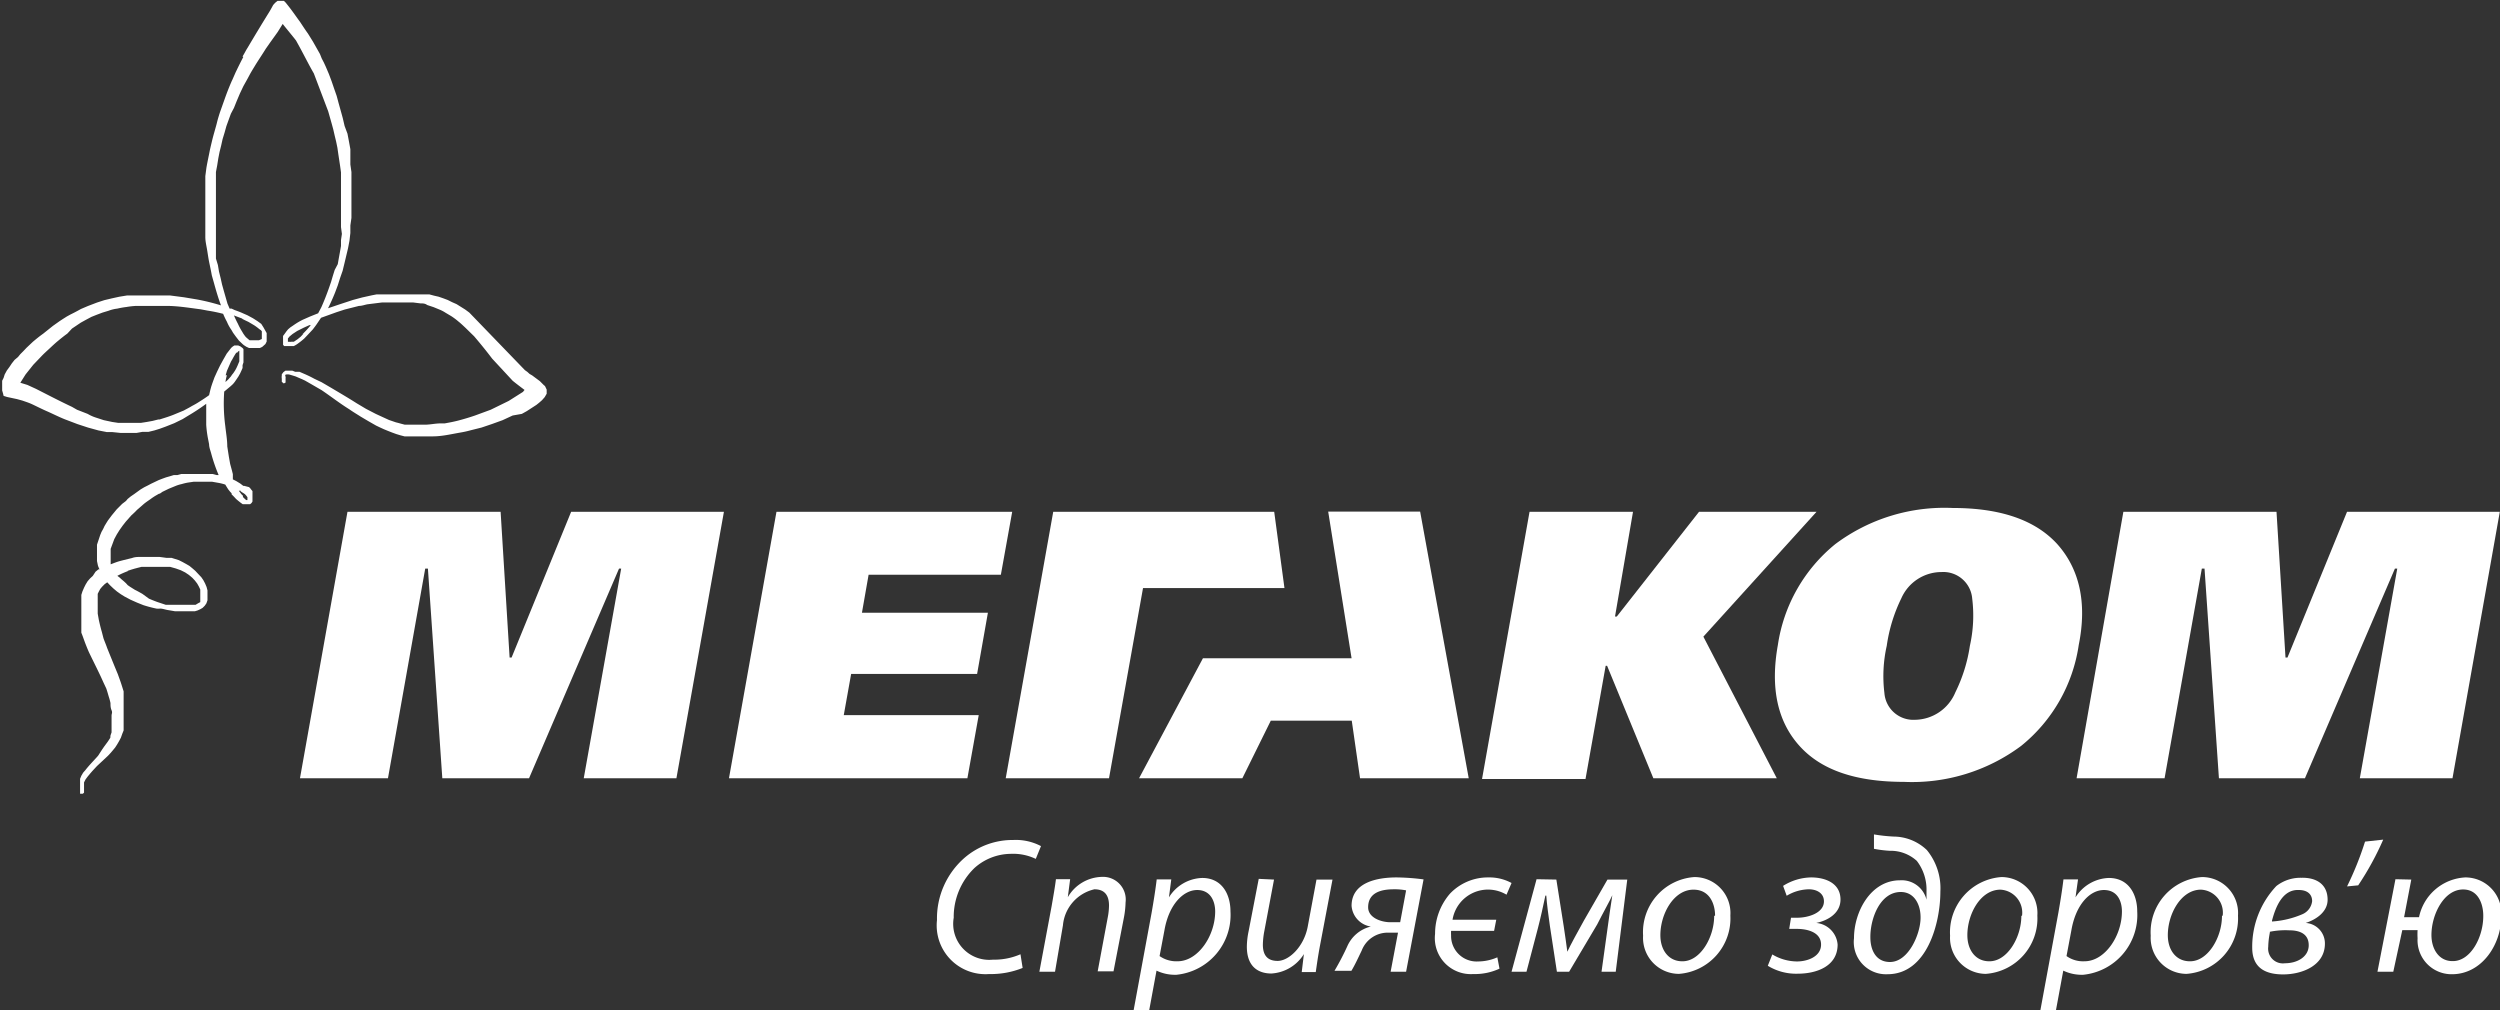 <svg xmlns="http://www.w3.org/2000/svg" viewBox="0 0 138.93 56.13"><rect x="0" y="0" width="138.93" height="56.13" fill="#333333" stroke="none"/><defs><style>.cls-1{fill:#fff;}</style></defs><g id="Шар_2" data-name="Шар 2"><g id="Слой_1" data-name="Слой 1"><path class="cls-1" d="M30.25,21.43l-.14-.14L30,21.18l-.43-.32-.14-.08-.12-.11-.14-.1-3.09-3.2-.23-.17-.24-.15-.24-.15-.25-.11-.24-.12-.24-.09-.26-.09-.26-.06-.26-.07-.27,0-.25,0-.28,0H22l-.27,0-.27,0-.26,0-.27,0-.26.05-.54.12-.52.14-.76.25-.62.21q.21-.42.39-.87l.15-.4.13-.41.14-.4.1-.41.1-.42.1-.42.08-.42.05-.43,0-.42.06-.42,0-.43V10l0-.44-.06-.42,0-.43,0-.42-.08-.44-.08-.42L19.15,7l-.1-.43-.11-.4-.12-.43-.11-.41-.14-.4-.14-.41-.15-.4-.17-.4L18,3.48l-.12-.23L17.78,3l-.13-.23-.26-.46-.28-.45c-.16-.22-.3-.44-.44-.65,0,0,0,0,0,0-.2-.27-.39-.55-.6-.82L15.88.15l-.1-.1-.13,0h-.13l-.1,0-.1.08-.08.08-.06.07c-.07.13-.14.26-.22.39-.41.66-.82,1.34-1.21,2-.08.12-.15.27-.23.4s0,.06,0,.1c-.15.28-.29.57-.43.86l-.18.41a1.39,1.39,0,0,0-.06.13c-.13.3-.25.61-.36.92l-.27.76c-.06.19-.12.38-.17.59s-.19.66-.27,1-.1.41-.14.62-.12.57-.17.87l-.06.46,0,.48,0,.49,0,.47v.49l0,.48,0,.49,0,.48c0,.24.06.48.1.72s.07.47.12.71.1.47.14.7l.13.46c.11.4.23.81.38,1.21a11.91,11.91,0,0,0-1.34-.33l-.72-.12-.77-.1-.53,0h-1l-.43,0-.43,0-.43.07-.41.09-.42.1-.4.13L4.9,17l-.4.17-.2.11-.19.1-.2.1-.2.11-.19.12-.2.13-.38.27-.55.44c-.2.14-.38.29-.56.44l-.36.34-.17.18-.17.17L1,19.84.81,20l-.15.19-.14.21-.14.19-.12.22L.2,21l-.08.16,0,.16,0,.18,0,.2.05.17L.2,22l.19.06.56.12.29.08c.17.06.33.11.49.18s.57.28.87.41.65.31,1,.45l.71.27.58.19.58.16.46.09.3,0,.48.05h.87L7.91,24,8.25,24l.33-.08.29-.09h0l.33-.12.48-.19.47-.23.31-.19a11.38,11.38,0,0,0,1-.66c0,.17,0,.34,0,.51v.34c0,.1,0,.21,0,.32a6.16,6.16,0,0,0,.09.72l.07.36c0,.18.08.36.13.56a9.2,9.2,0,0,0,.4,1.15l-.11,0-.22-.06-.2,0-.22,0h-.88l-.21,0-.23,0-.22.06-.2,0-.23.07-.21.06-.22.08-.18.07h0l-.21.1-.21.1-.19.1-.2.1-.2.12-.18.13-.18.13-.19.13-.17.14L7,27.84,6.79,28l-.15.15-.15.15-.14.17-.14.17L6,28.92l-.1.16-.09.15-.08.17-.09.16-.07.17-.06.18-.06.18-.06.18,0,.19V31l0,.18.05.24a1.45,1.45,0,0,0,.09.22l-.06,0-.16.13L5.16,32,5,32.15l-.13.15-.11.18-.09.18-.09.21-.06.19,0,.2,0,.19,0,.21v.56l0,.19,0,.2,0,.18,0,.19,0,.18.07.18.13.36c.07.18.14.36.22.54.22.46.45.91.67,1.38l.15.33.15.32c.05.15.09.29.13.43a3.29,3.29,0,0,1,.1.37c0,.13,0,.26.06.4s0,.19,0,.3,0,.26,0,.39v.18l0,.18,0,.18-.06.17L6.13,41,6,41.2l-.11.15-.11.15-.11.16L5.45,42c-.23.26-.49.52-.7.79l-.13.15-.1.17-.07.17,0,.07,0,.09v.09l0,.09v.29l0,.1,0,.1,0,0,0,0,.06,0h.09l.07-.06,0-.06V44l0-.1,0-.14v-.16l0-.06,0-.06.08-.16.11-.15L5,43l.13-.15.26-.28L6,42l.14-.15.12-.14.14-.17.11-.17.11-.19.1-.19.07-.2.08-.2,0-.21,0-.19,0-.21v-.59l0-.19,0-.2,0-.19,0-.19,0-.2-.12-.38c-.06-.19-.13-.37-.2-.57-.2-.48-.41-1-.6-1.47-.06-.18-.14-.36-.2-.53l-.09-.35c-.07-.24-.12-.45-.17-.68l-.06-.34V33.3l0-.16,0-.14.07-.14.07-.13.1-.12.15-.15.14-.1.16.17.19.18.19.16.21.15.21.13.34.18.36.16.35.14a7,7,0,0,0,.72.19.73.73,0,0,0,.2,0c.16,0,.32.07.49.09l.35.06.45,0h.33l.16,0,.16,0,.16-.05.15-.07.12-.07.12-.12.09-.13.06-.17,0-.2V33l0-.19-.05-.19-.08-.19-.1-.19-.11-.16L11,31.88l-.15-.16-.15-.13-.17-.14-.19-.11-.2-.11-.2-.1-.22-.07L9.53,31,9.24,31l-.37-.05H7.8c-.14,0-.3,0-.46.06l-.45.11-.23.06c-.18.05-.35.12-.51.18l0-.14v-.23l0-.22,0-.14,0-.13.1-.27.1-.27.14-.26.15-.24.17-.24.18-.23.3-.34c.11-.1.22-.2.32-.31L8,28c.11-.09.23-.17.36-.26a3,3,0,0,1,.35-.23l.12-.07c.08,0,.15-.09.22-.12l.33-.16L9.77,27a2.07,2.07,0,0,1,.33-.1,3.18,3.18,0,0,1,.33-.08l.34-.05.33,0h.33l.35,0,.34.06a2.6,2.6,0,0,1,.4.1l.06.1.1.16.11.14.08.08,0,.06.13.13.12.13.13.11.14.11.1.07.05,0,.13,0h.12l.11,0,.08-.07.05-.08,0-.11v-.2l0-.1,0-.09,0-.08-.06-.07-.06-.08-.07-.07L13.57,27l-.05,0-.17-.13-.23-.14-.18-.09,0-.13,0-.08,0-.08-.05-.2-.1-.37-.07-.39-.09-.58c0-.37-.07-.75-.11-1.13a9.44,9.44,0,0,1-.06-1.92l.36-.3.13-.12,0,0,.09-.11.11-.16.1-.15.09-.16.07-.15.07-.16,0-.16.05-.15,0-.09,0-.06,0-.14v-.45l-.05-.06v0l-.12-.09-.12-.05h-.11l-.11,0-.09.06-.08.07,0,0,0,0-.25.32L12.4,20l-.17.31-.16.33-.15.33-.12.33-.06.18-.05.18-.07.3c-.16.12-.33.23-.52.35a4.41,4.41,0,0,1-.43.25c-.16.1-.31.17-.45.25L9.76,23c-.16.07-.33.13-.48.18l-.41.13H8.8l-.32.08-.33.06-.32.05-.32,0H6.89l-.32,0-.33-.05-.47-.1-.46-.15A2.28,2.28,0,0,1,4.87,23l-.59-.23L4,22.61c-.68-.32-1.37-.68-2-1l-.48-.22-.39-.12.29-.46.43-.54.44-.46c.15-.16.31-.3.47-.45s.31-.29.48-.43.33-.27.5-.39L4,18.26l.49-.33.29-.16.3-.16.3-.12.32-.12.33-.1a2.07,2.07,0,0,1,.49-.12,4.54,4.54,0,0,1,.51-.09A4.46,4.46,0,0,1,7.56,17l.52,0H9.25c.64,0,1.28.11,1.91.19l.37.07a8.38,8.38,0,0,1,.87.18,4.49,4.49,0,0,0,.21.44,2.28,2.28,0,0,0,.2.38l.06.09.08.14.16.22.17.22.2.19,0,0,.07.06.14.09.15.07.16,0h.16l.15,0,.13,0,.13-.06.18-.16.07-.14,0-.14v-.17l0-.16-.09-.16-.09-.16L14.52,18l-.22-.16c-.1-.06-.21-.14-.31-.19l-.24-.13-.23-.1c-.15-.07-.31-.13-.48-.19l-.17-.08-.11,0-.12-.28-.1-.35-.1-.35-.1-.36-.08-.36-.09-.36-.06-.36L12,14.37,12,14l0-.36,0-.37,0-.38,0-.36V11.41l0-.37,0-.38,0-.37L12,9.92l0-.36.07-.37.06-.38.07-.36.09-.36.08-.36.11-.36.1-.36.13-.36.12-.33h0L13,6l.14-.35.19-.45.19-.4,0,0c.11-.2.22-.39.33-.6s.22-.38.34-.58.39-.6.58-.91L15,2.38l.43-.6.28-.45c.25.32.5.61.74.92l.22.4c.26.48.52,1,.77,1.43l.8,2.11.19.67.09.33.08.35.08.33.07.34.05.35.05.33.05.33.05.36,0,.33,0,.35,0,.33v1.7l0,.33L19,13l-.05.34,0,.33-.06.34-.06.33-.06.34L18.6,15l-.1.32-.1.34-.11.32c-.13.37-.27.73-.43,1.09l-.18.34-.45.18-.43.19-.15.08h0l-.12.07-.14.09-.13.09-.12.08-.13.11-.09.11-.1.14-.09.12,0,.1V19l0,.09,0,.07.06.07.09,0,.06,0H16l.06,0h.2l.07,0a1.53,1.53,0,0,0,.27-.17,3.76,3.76,0,0,0,.31-.25l.19-.2.29-.31c.08-.11.17-.22.24-.33l.21-.31.86-.31.46-.15.79-.2c.16,0,.31-.06.47-.09l.8-.1.48,0h.65l.62,0,.4.05c.13,0,.25,0,.37.09l.36.12.34.14a2,2,0,0,1,.32.17l.32.19a3.79,3.79,0,0,1,.4.3c.14.11.26.23.39.35l.48.47c.35.41.69.83,1,1.24l1.14,1.23c.22.18.45.35.66.51l-.09.11-.79.5-1,.49-.87.32c-.29.1-.59.19-.89.27s-.53.12-.8.17l-.23,0c-.27,0-.53.06-.8.07h-.61l-.2,0-.18,0-.2,0-.19-.05-.18-.05L22,23.47l-.38-.13-.35-.16L20.88,23l-.54-.28-.52-.31c-.47-.3-.95-.58-1.42-.86l-.53-.31-.4-.19a6.63,6.63,0,0,0-.6-.29l-.23-.1-.1,0-.14,0-.15-.06H16l-.14,0-.11.08-.09.12,0,.07a.52.52,0,0,0,0,.18v.06l0,.06,0,.05.11.09.1-.05,0,0,0-.05V21a.14.14,0,0,0,0-.07.09.09,0,0,1,0-.11.45.45,0,0,1,.23,0l.17.05.16.05.16.07h0l.19.08.17.08.35.2.57.33c.52.35,1,.73,1.55,1.07.21.15.42.27.62.4l.44.26.42.24.23.11.22.1.22.09.23.09.22.08.23.07.23.06.16,0,.15,0,.32,0,.32,0h.31l.31,0c.51,0,1-.12,1.52-.21a5.61,5.61,0,0,0,.59-.13l.6-.15.59-.2.58-.21.56-.26L29,23l.27-.15.54-.35.15-.12.16-.14.15-.17.11-.19,0-.23-.1-.21M7.1,31.72l.18-.06.2-.06.19-.05.2-.05.19,0,.21,0,.2,0h.58l.2,0,.2,0,.32.09.28.1.24.12.21.14.19.16.14.15.13.17.09.16.08.17,0,.16,0,.14,0,.14,0,.1v.16l-.13.07-.13.08-.16,0-.17,0H10l-.19,0-.21,0-.2,0-.19,0-.36-.12h0c-.19-.06-.38-.14-.57-.22L7.91,33c-.13-.07-.26-.15-.41-.22l-.27-.17-.13-.09L7,32.41l-.12-.11-.12-.1-.12-.11L6.52,32a5.1,5.1,0,0,1,.58-.26m6.26-4.45.08.06.08.05h0l.09.06.08.09.06.08,0,.08,0,.08v0h0l-.07,0-.09-.08-.09-.09,0,0,0-.07-.09-.09-.14-.19.12,0m-.85-6.41.07-.25.1-.23.11-.25a1,1,0,0,1,.08-.14,4,4,0,0,1,.23-.39l.05,0a.31.31,0,0,1,.12-.11s0,0,0,.05v.17l0,.17,0,.09,0,.11-.05.12-.05.12-.06.13-.07.13-.1.15,0,0-.08.1-.06.09-.15.17-.15.14a2.33,2.33,0,0,1,.08-.38m.87-3.12.14.07.19.09.32.19a2.55,2.55,0,0,1,.28.21l.09.06,0,0,.05.06,0,.09,0,.09,0,.11v.07l0,.07,0,0-.16.07-.09,0H14l-.07,0-.06,0-.06-.05-.07-.06-.08-.07-.07-.09h0l-.07-.1-.07-.12a3.55,3.55,0,0,1-.23-.43c-.08-.15-.15-.3-.22-.46l.45.17m3.42.84-.16.17-.17.14-.21.14H16.2a.38.38,0,0,1-.15,0L16,19v-.1l0-.09.09-.11.17-.14.26-.17.1-.05.26-.13.31-.14.08,0A5.37,5.37,0,0,1,16.8,18.58Z"/><path class="cls-1" d="M37.59,43.25H32.44L34.52,31.6H34.4l-5,11.65H24.58l-.8-11.65h-.15L21.56,43.25H16.67l2.64-14.81h8.51l.5,8.1h.11l3.31-8.1h8.49Z"/><path class="cls-1" d="M53.76,43.25H40.51l2.64-14.81h13.1l-.63,3.5H48.27l-.37,2.11h7l-.6,3.4h-7l-.41,2.29h7.5Z"/><path class="cls-1" d="M71.38,32.68H63.52L61.63,43.25H55.89l2.64-14.81H70.81Z"/><polygon class="cls-1" points="78.92 28.43 73.81 28.43 75.11 36.58 66.85 36.58 63.3 43.25 69.04 43.25 70.62 40.05 75.12 40.05 75.58 43.25 81.62 43.25 78.92 28.43"/><path class="cls-1" d="M98.74,43.25H91.88L89.31,37h-.08l-1.12,6.29H82.36L85,28.44h5.75l-1,5.82h.1l4.57-5.82h6.53l-6.29,6.94Z"/><path class="cls-1" d="M108.66,38.48A2.46,2.46,0,0,1,106.42,40a1.61,1.61,0,0,1-1.7-1.49,7.68,7.68,0,0,1,.13-2.62,8.8,8.8,0,0,1,.81-2.64,2.44,2.44,0,0,1,2.23-1.46,1.61,1.61,0,0,1,1.71,1.48,7.68,7.68,0,0,1-.13,2.62A8.7,8.7,0,0,1,108.66,38.48Zm5.66-8.25q-1.83-2-5.8-2a10.12,10.12,0,0,0-6.52,2,8.89,8.89,0,0,0-3.2,5.61q-.64,3.57,1.2,5.61c1.22,1.36,3.16,2,5.8,2a10.14,10.14,0,0,0,6.52-2,8.85,8.85,0,0,0,3.2-5.61C116,33.46,115.54,31.59,114.32,30.23Z"/><path class="cls-1" d="M136.29,43.25h-5.15l2.08-11.65h-.13l-5,11.65h-4.78l-.8-11.65h-.15l-2.07,11.65h-4.89L118,28.44h8.51l.5,8.1h.11l3.31-8.1h8.49Z"/><path class="cls-1" d="M56.83,53.79a4.7,4.7,0,0,1-1.86.34,2.71,2.71,0,0,1-2.9-3,4.47,4.47,0,0,1,1.52-3.45,4.08,4.08,0,0,1,2.71-1,3,3,0,0,1,1.55.34l-.29.71a2.93,2.93,0,0,0-1.41-.28,3.06,3.06,0,0,0-2,.79A3.78,3.78,0,0,0,53,51a2,2,0,0,0,2.18,2.33,3.63,3.63,0,0,0,1.53-.3Z"/><path class="cls-1" d="M57.76,54l.68-3.64c.1-.58.19-1.08.24-1.5h.79l-.13,1h0a2.25,2.25,0,0,1,1.9-1.13,1.26,1.26,0,0,1,1.31,1.42,5,5,0,0,1-.09.83l-.58,3H61l.56-3a3.6,3.6,0,0,0,.07-.66c0-.51-.2-.9-.81-.9a2.26,2.26,0,0,0-1.75,2L58.63,54Z"/><path class="cls-1" d="M63,56.13l1-5.42c.11-.63.22-1.32.28-1.84h.81l-.13,1h0a2.25,2.25,0,0,1,1.85-1.08c1.1,0,1.57.91,1.57,1.86a3.34,3.34,0,0,1-3,3.52,2.39,2.39,0,0,1-1.11-.23h0l-.41,2.22Zm1.44-3a1.62,1.62,0,0,0,1,.29c1.14,0,2.09-1.42,2.09-2.77,0-.54-.24-1.19-1-1.19s-1.57.79-1.82,2.24Z"/><path class="cls-1" d="M70.8,48.88l-.54,2.87a4.36,4.36,0,0,0-.08.75c0,.53.21.9.82.9s1.45-.76,1.67-1.89l.49-2.63h.89l-.69,3.64c-.11.58-.18,1.08-.24,1.5h-.78l.12-1h0a2.28,2.28,0,0,1-1.81,1.08c-.66,0-1.36-.32-1.36-1.49a4.37,4.37,0,0,1,.1-.87l.56-2.9Z"/><path class="cls-1" d="M78.14,54h-.86l.41-2.17h-.52a1.55,1.55,0,0,0-1.5,1c-.19.39-.36.77-.57,1.12h-.94a14.55,14.55,0,0,0,.71-1.36,1.92,1.92,0,0,1,1.31-1.1v0a1.26,1.26,0,0,1-1.07-1.15c0-1.31,1.43-1.58,2.5-1.58a12.34,12.34,0,0,1,1.5.11Zm0-4.52a3.14,3.14,0,0,0-.69-.06c-.69,0-1.42.18-1.42,1,0,.58.72.83,1.24.83h.54Z"/><path class="cls-1" d="M83.72,49.72a2,2,0,0,0-3,1.39h2.43l-.12.62H80.64a2.18,2.18,0,0,0,0,.25,1.42,1.42,0,0,0,1.51,1.45,2.67,2.67,0,0,0,1.06-.23l.12.63a3.25,3.25,0,0,1-1.46.3,2,2,0,0,1-2.12-2.23,3.4,3.4,0,0,1,.83-2.24,2.91,2.91,0,0,1,2.14-.9,2.58,2.58,0,0,1,1.28.31Z"/><path class="cls-1" d="M86.49,48.88l.41,2.6c.06.41.15,1,.2,1.41h0c.17-.37.57-1.1.92-1.73l1.31-2.28h1.1L89.79,54H89l.34-2.45c.07-.57.18-1.25.26-1.8h0c-.14.32-.53,1-.84,1.62L87.2,54h-.68l-.39-2.55c-.07-.5-.17-1.22-.2-1.68h-.05c-.12.57-.27,1.26-.42,1.83L84.83,54H84l1.39-5.14Z"/><path class="cls-1" d="M91.31,52a3.07,3.07,0,0,1,2.85-3.26,2,2,0,0,1,2,2.14,3.09,3.09,0,0,1-2.86,3.24A2,2,0,0,1,91.31,52Zm4-1.12c0-.6-.27-1.44-1.2-1.44-1.1,0-1.84,1.35-1.84,2.53,0,.84.47,1.45,1.21,1.45C94.48,53.44,95.26,52.1,95.26,50.9Z"/><path class="cls-1" d="M99.53,51h.35c.6,0,1.48-.26,1.48-.91,0-.45-.39-.67-.84-.67a2.46,2.46,0,0,0-1.23.36l-.2-.55a3,3,0,0,1,1.56-.47c.79,0,1.63.32,1.63,1.23,0,.74-.67,1.16-1.35,1.3h0a1.31,1.31,0,0,1,1.19,1.2c0,1.22-1.19,1.62-2.21,1.62a3,3,0,0,1-1.67-.44l.25-.63a2.71,2.71,0,0,0,1.37.39c.59,0,1.34-.27,1.34-.94s-.73-.87-1.35-.87h-.42Z"/><path class="cls-1" d="M104.14,46.37a9.15,9.15,0,0,0,1.11.12,2.69,2.69,0,0,1,1.83.75,3.35,3.35,0,0,1,.75,2.31c0,1.75-.74,4.59-2.94,4.59a1.79,1.79,0,0,1-1.86-2c0-1.46.92-3.22,2.56-3.22A1.42,1.42,0,0,1,107.06,50h0c0-.14,0-.31,0-.48a2.62,2.62,0,0,0-.54-1.68,2.16,2.16,0,0,0-1.5-.56,6.39,6.39,0,0,1-.88-.11Zm2.59,4.6c0-.69-.34-1.4-1.1-1.4-1.16,0-1.7,1.49-1.69,2.52,0,.71.31,1.37,1.09,1.37C106.07,53.46,106.73,51.88,106.73,51Z"/><path class="cls-1" d="M108.37,52a3.08,3.08,0,0,1,2.85-3.26,2,2,0,0,1,2,2.14,3.09,3.09,0,0,1-2.87,3.24A2,2,0,0,1,108.37,52Zm4-1.12a1.28,1.28,0,0,0-1.2-1.44c-1.11,0-1.84,1.35-1.84,2.53,0,.84.47,1.45,1.21,1.45C111.54,53.44,112.33,52.1,112.33,50.9Z"/><path class="cls-1" d="M113.39,56.13l1-5.42c.11-.63.22-1.32.28-1.84h.81l-.14,1h0a2.27,2.27,0,0,1,1.85-1.08c1.11,0,1.58.91,1.58,1.86a3.34,3.34,0,0,1-3,3.52,2.39,2.39,0,0,1-1.11-.23h0l-.41,2.22Zm1.45-3a1.58,1.58,0,0,0,1,.29c1.14,0,2.08-1.42,2.08-2.77,0-.54-.23-1.19-1-1.19s-1.56.79-1.81,2.24Z"/><path class="cls-1" d="M119.52,52a3.07,3.07,0,0,1,2.85-3.26,2,2,0,0,1,2,2.14,3.09,3.09,0,0,1-2.86,3.24A2,2,0,0,1,119.52,52Zm4-1.12a1.28,1.28,0,0,0-1.21-1.44c-1.1,0-1.84,1.35-1.84,2.53,0,.84.47,1.45,1.22,1.45C122.69,53.44,123.48,52.1,123.48,50.9Z"/><path class="cls-1" d="M129.35,50c0,.7-.68,1.12-1.22,1.29v0a1.14,1.14,0,0,1,1.07,1.15c0,1.22-1.27,1.71-2.32,1.71s-1.72-.41-1.72-1.49a4.92,4.92,0,0,1,1.34-3.42,2.18,2.18,0,0,1,1.4-.46C128.71,48.76,129.35,49.13,129.35,50Zm-3.21,1.83a4.64,4.64,0,0,0-.09.79.82.82,0,0,0,.93.91c.7,0,1.32-.37,1.32-1s-.49-.83-1.08-.83A4.34,4.34,0,0,0,126.14,51.78Zm.12-.62a5.11,5.11,0,0,0,1.7-.41.9.9,0,0,0,.53-.72c0-.42-.31-.62-.73-.62C126.85,49.41,126.46,50.4,126.26,51.16Z"/><path class="cls-1" d="M132.44,46.66a16.27,16.27,0,0,1-1.39,2.54l-.62.06a17.73,17.73,0,0,0,1-2.49Z"/><path class="cls-1" d="M134,48.88l-.4,2.09h.83A2.77,2.77,0,0,1,137,48.76a2,2,0,0,1,2,2.17c0,1.56-1.08,3.21-2.74,3.21a1.89,1.89,0,0,1-1.91-2,3.64,3.64,0,0,1,0-.45h-.85L133,54h-.88l1-5.14Zm4,2c0-.61-.26-1.45-1.12-1.45-1.07,0-1.76,1.4-1.76,2.53,0,.8.43,1.45,1.16,1.45C137.28,53.44,138,52.1,138,50.91Z"/></g></g></svg>